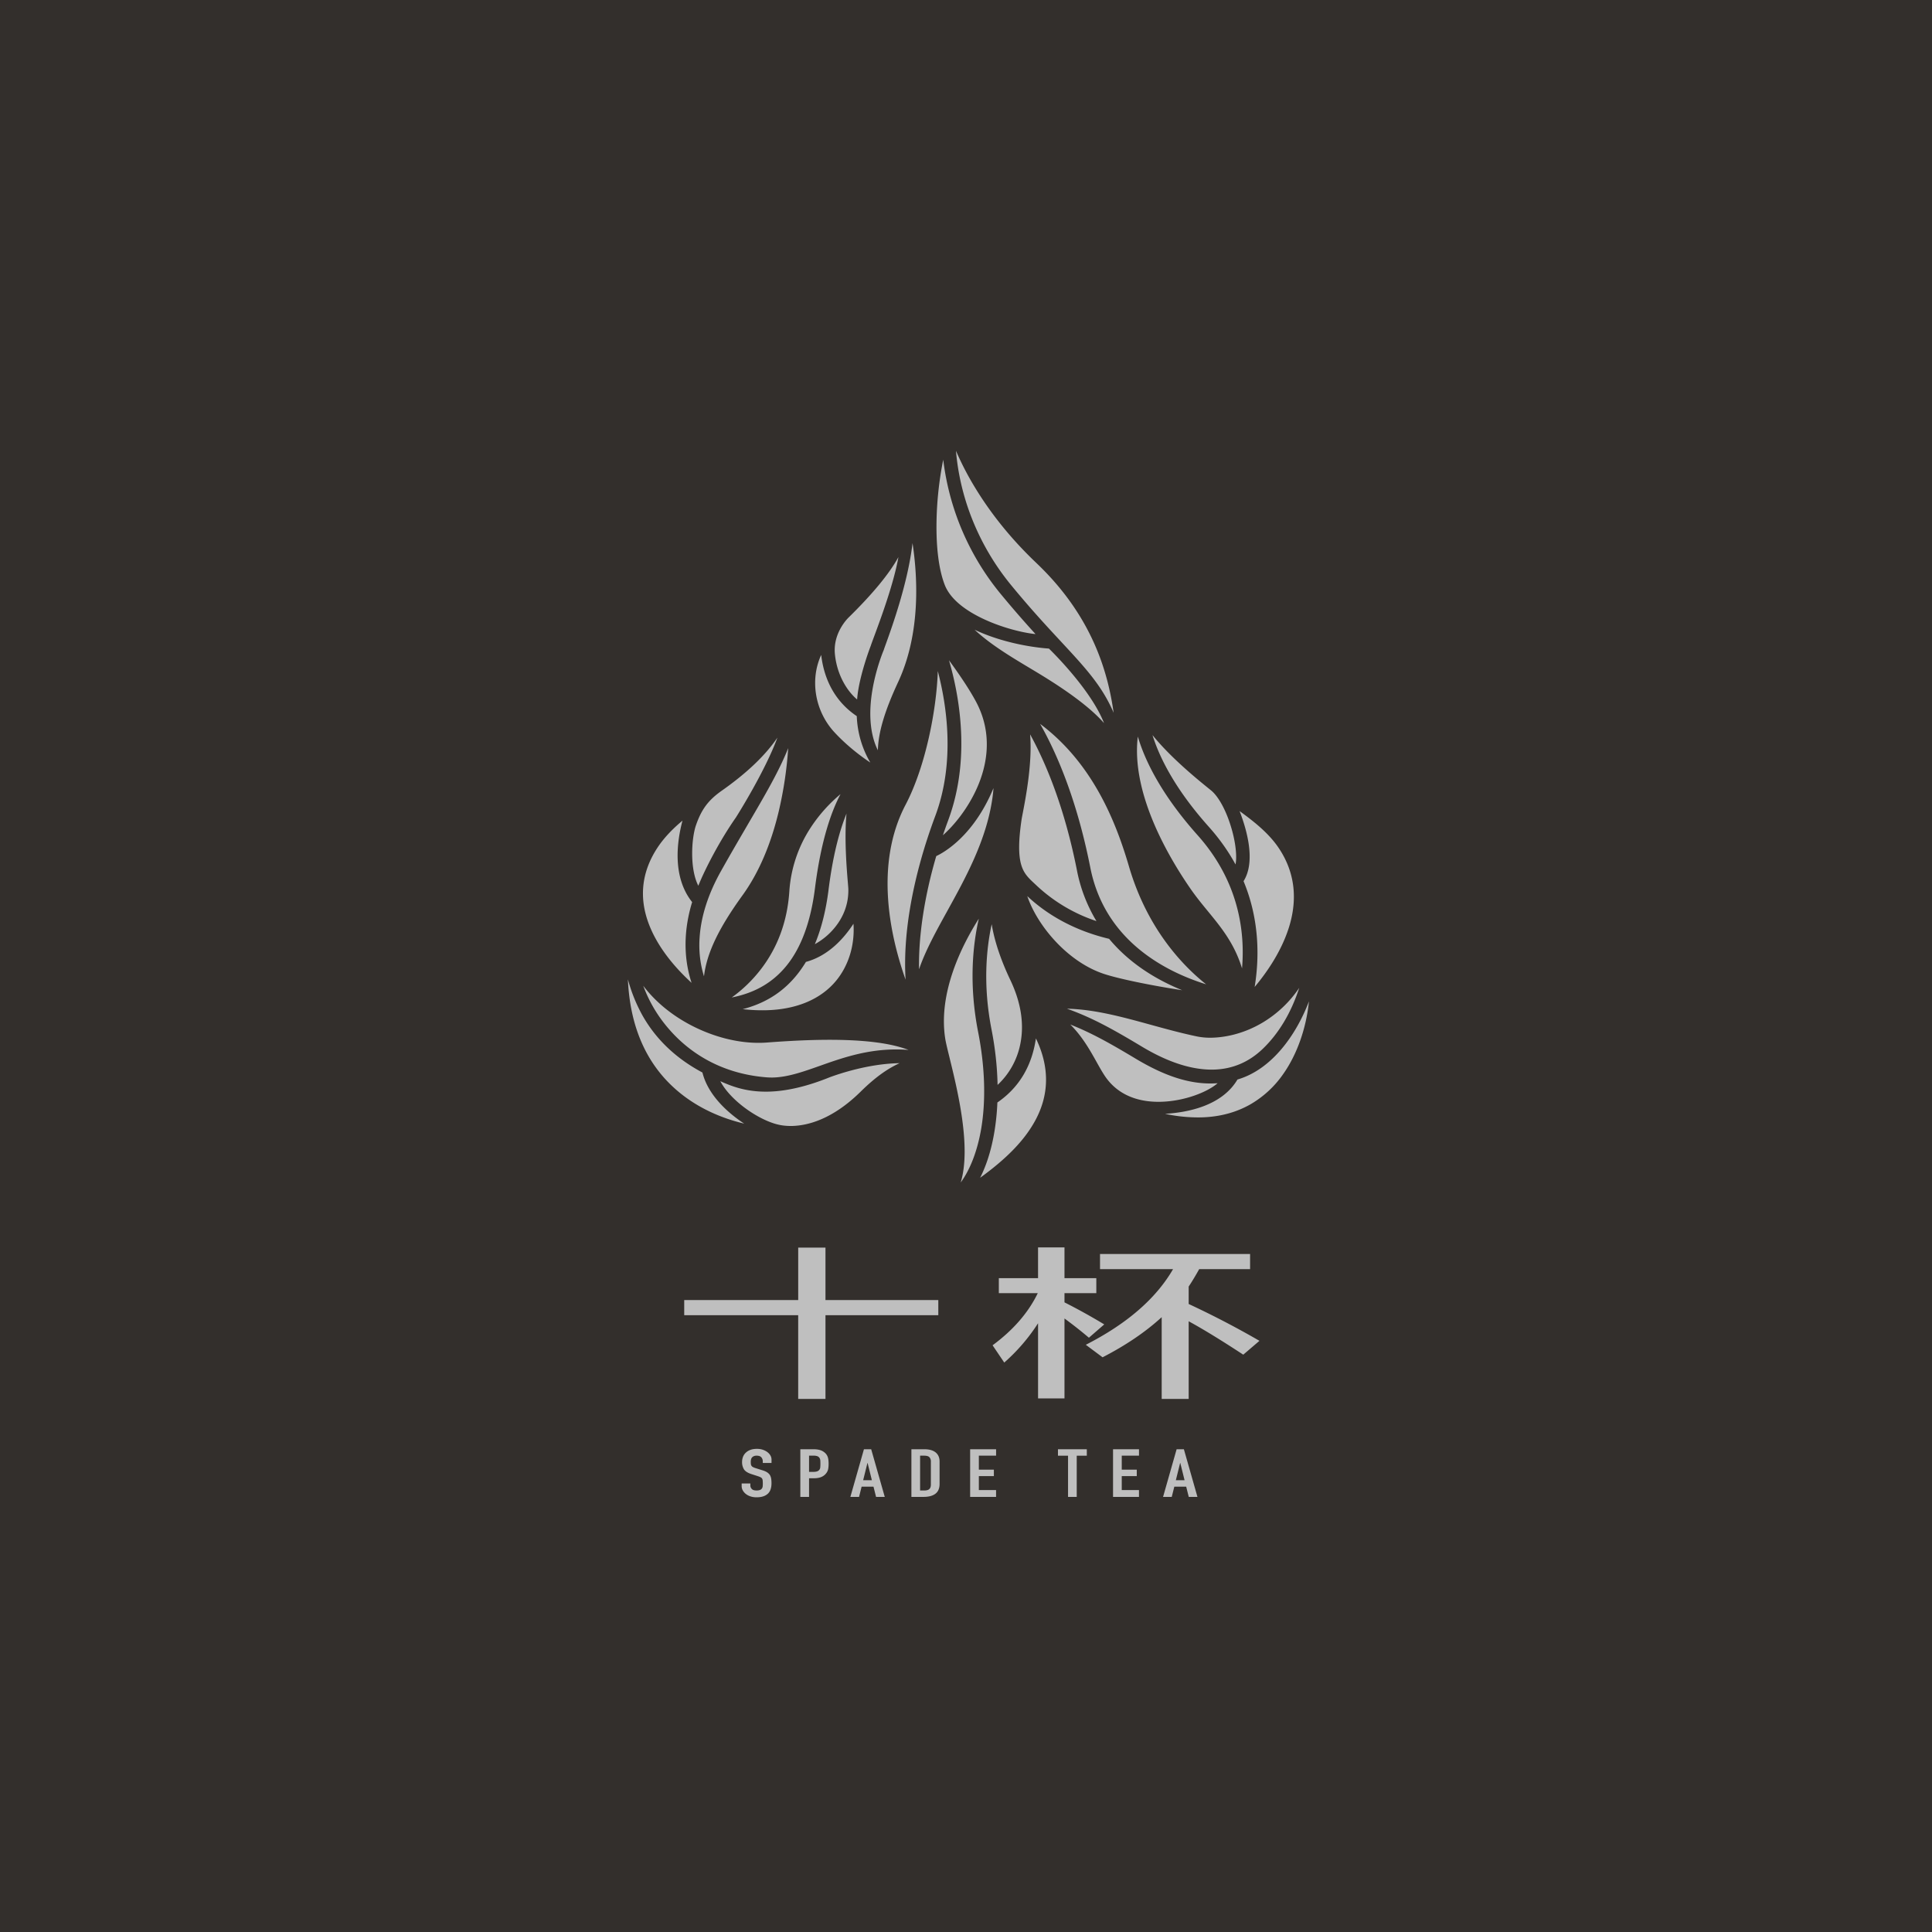 <svg width="120" height="120" fill="none" xmlns="http://www.w3.org/2000/svg">
    <path fill="#332F2C" d="M0 0h120v120H0z"/>
    <path d="M68.575 44.916c-1.215-1.39-3.543-2.782-4.58-3.401l-.005-.003-.004-.002-.006-.004c-1.208-.724-2.453-1.47-3.446-2.392 2.061.973 4.255 1.147 4.617 1.17.367.358 2.64 2.63 3.424 4.633zm-6.379-7.975a16.147 16.147 0 0 1-3.61-8.388 21.42 21.42 0 0 0-.417 3.852c-.027 1.636.149 2.992.509 3.92.438 1.13 1.816 1.893 2.895 2.333 1.04.424 2.104.664 2.745.726a65.774 65.774 0 0 1-2.122-2.443zm2.18-1.968c-1.516-1.44-2.797-3.014-3.808-4.678A18.449 18.449 0 0 1 59.377 28c.1 1.181.346 2.357.733 3.504a15.475 15.475 0 0 0 2.74 4.897c1.202 1.46 2.182 2.514 3.047 3.444l.004.004.008.01c1.502 1.618 2.544 2.74 3.262 4.415-.355-2.509-1.318-5.996-4.796-9.301zm-10.292 5.14c.029-.092.094-.269.203-.563.41-1.105 1.224-3.3 1.515-4.947-.566 1.03-1.599 2.285-3.08 3.738l-.011.011c-.107.104-.985 1.002-.852 2.292.137 1.343.804 2.324 1.378 2.801.098-1.374.804-3.222.847-3.332zm-.868 4.367c-1.562-1.05-2.071-2.6-2.21-3.802-.714 1.548-.393 3.488.82 4.802.82.887 1.712 1.538 2.23 1.883a6.152 6.152 0 0 1-.84-2.883zm2.57-2.12c1.407-3.024 1.213-6.515.892-8.63-.274 2.423-1.262 5.174-1.652 6.26l-.002.003c-.052.146-.11.305-.132.377l-.002.008-.004.008c-.02.046-.474 1.125-.702 2.487-.178 1.06-.251 2.535.342 3.727.028-1.116.423-2.441 1.26-4.24zm-9.664 13.244c.997-1.38 1.754-3.137 2.25-5.223a24.02 24.02 0 0 0 .584-3.915c-.55 1.396-1.422 2.888-2.499 4.727l-.045.078-.022.038c-.486.832-1.038 1.776-1.614 2.805-.792 1.415-1.237 2.804-1.322 4.126a6.551 6.551 0 0 0 .272 2.402c.172-1.443.905-2.976 2.396-5.038zm-.422-4.817.007-.01c.133-.21 1.82-2.894 2.581-4.966-.739 1.095-1.894 2.2-3.443 3.289-.858.602-1.284 1.177-1.63 2.196-.11.328-.235 1.004-.222 1.83.012.77.146 1.432.381 1.89.419-1.048 1.343-2.825 2.326-4.229zm-2.71 5.244c-1.245-1.564-.947-3.754-.6-5.06-.67.56-1.177 1.109-1.55 1.674-1.054 1.6-1.188 3.313-.398 5.091.613 1.384 1.668 2.538 2.513 3.31-.374-1.137-.623-2.86.035-5.015zm37.02 1.72c.621-1.858.427-3.563-.579-5.069-.615-.92-1.53-1.646-2.438-2.304.464 1.198 1.007 3.147.246 4.354 1.035 2.484.964 4.899.69 6.569.714-.851 1.596-2.105 2.08-3.55zm-3.475-6.136c-.31-1.149-.815-2.116-1.317-2.525l-.115-.093c-.671-.542-2.38-1.923-3.52-3.34.41 1.323 1.35 3.295 3.501 5.7.654.732 1.211 1.518 1.656 2.335.094-.465.019-1.25-.205-2.077zm-2.147.264c-2.315-2.595-3.3-4.718-3.716-6.131-.424 3.496 1.862 7.42 3.295 9.487.339.487.71.94 1.039 1.34.854 1.04 1.663 2.027 2.139 3.573.192-2.242-.178-5.379-2.757-8.269zm-13.7-2.948c.576-1.3 1.033-3.282-.06-5.337-.43-.81-1.112-1.8-1.684-2.583.346 1.189.578 2.393.69 3.587.218 2.316-.034 4.462-.749 6.377-.106.286-.212.584-.32.904.683-.602 1.545-1.643 2.123-2.948zm-2.596 1.749c1.257-3.365.703-6.917.156-9.002-.074 2.403-.762 5.947-2 8.305-1.965 3.745-.933 8.238 0 10.866-.181-2.896.466-6.48 1.844-10.17zm.75 5.895c1.134-2.052 2.417-4.378 2.793-6.966.032-.216.056-.436.072-.66-1.238 2.993-3.105 4.015-3.554 4.224-.733 2.49-1.109 4.966-1.07 7.032.395-1.158 1.06-2.363 1.76-3.63zm-9.98 3.394c.907-1.122 1.497-2.734 1.756-4.79.381-3.03 1.042-4.827 1.59-5.856a9.478 9.478 0 0 0-1.877 2.115 8.211 8.211 0 0 0-1.305 3.942c-.123 1.819-.707 3.429-1.738 4.785a8.67 8.67 0 0 1-1.838 1.79c1.445-.283 2.563-.935 3.412-1.986zm2.83-2.174c.473-.514 1.03-1.379.999-2.584a9.7 9.7 0 0 0-.03-.392v-.005c-.071-.855-.228-2.742-.083-4.28-.5 1.227-.876 2.822-1.118 4.752-.16 1.268-.446 2.398-.848 3.357a4.174 4.174 0 0 0 1.08-.848zm.237 3.124c.783-.947 1.172-2.228 1.081-3.543-.594.912-1.561 1.994-2.953 2.37-.923 1.53-2.21 2.493-3.926 2.934.523.059 1.024.081 1.493.067 1.87-.054 3.36-.687 4.305-1.828zm11.432 3.985c.27-1.262.066-2.618-.607-4.032-.424-.888-.949-2.177-1.158-3.469-.33 1.51-.554 3.775-.01 6.543.227 1.161.353 2.318.375 3.441a4.716 4.716 0 0 0 1.4-2.483zm-2.428 5.265c.311-1.783.25-3.879-.178-6.06-.589-2.99-.33-5.426.04-7.048-1.07 1.688-2.533 4.614-2.084 7.459.04.253.143.671.274 1.202l.001.007c.483 1.968 1.356 5.524.685 7.718.585-.796 1.027-1.941 1.262-3.278zm3.343-.526c.904-1.633.926-3.363.066-5.146-.251 1.726-1.056 3.064-2.393 3.98-.075 1.822-.454 3.467-1.073 4.678 1.656-1.196 2.74-2.318 3.4-3.512zm2.615-15.584c-.796-4.027-1.99-6.778-2.91-8.447.148 1.748-.267 3.905-.45 4.864-.038.196-.066.34-.079.422-.195 1.326-.2 2.226-.018 2.83.161.537.453.81.823 1.155l.126.118a10.062 10.062 0 0 0 3.72 2.21 9.61 9.61 0 0 1-1.212-3.152zm3.237-.223c-.77-2.627-2.178-6.371-5.526-8.875.986 1.73 2.269 4.62 3.12 8.931.411 2.081 1.468 3.815 3.14 5.156 1.12.896 2.483 1.599 4.053 2.09-1.417-1.124-3.646-3.414-4.787-7.302zm-1.238 4.477c-2.464-.586-4.1-1.728-5.084-2.654.626 1.846 2.505 4.083 4.755 4.83.896.3 2.944.724 4.868 1.016-1.895-.772-3.42-1.845-4.54-3.192zM50.927 66.2c1.275-.452 2.72-.963 4.46-1.013a9.76 9.76 0 0 1 1.048.026c-.938-.355-2.601-.712-6.039-.612-.836.025-1.772.076-2.782.154a6.621 6.621 0 0 1-.308.015c-1.408.04-2.969-.349-4.395-1.095-1.207-.632-2.22-1.472-2.958-2.447a8.63 8.63 0 0 0 1.624 2.721c1.066 1.222 2.98 2.729 6.05 2.967.13.01.267.013.411.01.916-.027 1.874-.367 2.889-.726zm-7.3.415c-1.658-.883-2.922-2.095-3.755-3.603A10.04 10.04 0 0 1 39 60.829c.126 2.881 1.104 5.16 2.913 6.781 1.418 1.272 3.06 1.884 4.31 2.18-.789-.516-2.214-1.633-2.595-3.177zm9.829 1.19c1.051-1.036 1.804-1.484 2.42-1.77l-.12.003c-1.825.053-3.565.63-4.228.875l-.009.004c-1.37.554-2.627.852-3.74.885-1.435.041-2.36-.346-3.04-.647.651 1.223 2.342 2.379 3.539 2.683h.004c.11.028.443.111.945.097.97-.03 2.493-.421 4.229-2.13zm22.174-.526a5.948 5.948 0 0 1-.288.015c-1.463.042-3-.452-4.834-1.556-1.594-.957-2.748-1.597-4.03-2.103.74.733 1.228 1.603 1.628 2.318.18.324.331.59.487.83.923 1.422 2.431 1.683 3.534 1.65 1.458-.042 2.88-.606 3.503-1.154zm2.788-2.12c1.006-.963 1.772-2.24 2.28-3.802a7.196 7.196 0 0 1-2.22 2.124c-1.322.804-2.547.953-3.16.971a4.165 4.165 0 0 1-.953-.073c-.981-.204-1.948-.47-2.883-.727l-.018-.005c-1.784-.49-3.477-.954-5.197-.996 1.527.544 2.767 1.22 4.662 2.359 1.638.984 3.144 1.462 4.478 1.424 1.147-.034 2.16-.463 3.011-1.276zm-.761 3.438a6.333 6.333 0 0 0 2.045-1.886c.859-1.216 1.43-2.837 1.6-4.518-.766 2.025-2.273 4.225-4.441 4.858-.975 1.65-3.124 2.05-4.5 2.13a9.673 9.673 0 0 0 2.27.221c1.124-.031 2.142-.302 3.026-.805zM51.272 77.49v3.26h7.008v.94h-7.008v5.199h-1.695v-5.2h-7.079v-.94h7.08v-3.258h1.694zM66.117 86.858h-1.641v-4.669a11.547 11.547 0 0 1-2.1 2.442l-.725-1.073c1.289-.95 2.224-2.033 2.807-3.238h-2.419v-.93h2.436v-1.91h1.642v1.91h1.977v.93h-1.977v.572c.811.41 1.64.868 2.47 1.369l-.953.827a26.88 26.88 0 0 0-1.517-1.195v4.965zm11.528-8.97v.94h-3.16c-.212.378-.424.736-.654 1.083v1.082a55.794 55.794 0 0 1 4.396 2.288l-1.006.86c-1.342-.88-2.472-1.574-3.39-2.074v4.822h-1.676v-5.077c-1.006.92-2.224 1.746-3.672 2.492l-1.042-.777c2.56-1.307 4.36-2.87 5.42-4.699h-4.537v-.94h9.32zM47.92 90.868h-.542v-.096a.383.383 0 0 0-.087-.252c-.058-.07-.157-.106-.294-.106a.416.416 0 0 0-.18.033.334.334 0 0 0-.112.083.316.316 0 0 0-.058.123.617.617 0 0 0-.016.143c0 .059.003.107.008.146a.235.235 0 0 0 .133.183.904.904 0 0 0 .167.066l.414.13c.12.036.217.078.291.126a.601.601 0 0 1 .175.168.648.648 0 0 1 .08.227c.014.084.02.18.02.29 0 .124-.015.24-.047.346a.67.67 0 0 1-.153.273.764.764 0 0 1-.292.183c-.12.044-.267.066-.44.066-.13 0-.253-.018-.365-.054a.906.906 0 0 1-.292-.15.743.743 0 0 1-.193-.222.553.553 0 0 1-.071-.276v-.158h.54v.132c0 .078.03.148.088.21.058.063.156.094.294.094a.59.59 0 0 0 .215-.031c.051-.02.09-.05.119-.09a.283.283 0 0 0 .05-.139 1.926 1.926 0 0 0-.002-.372.272.272 0 0 0-.043-.12.28.28 0 0 0-.098-.075c-.04-.02-.095-.04-.162-.063l-.387-.125c-.233-.075-.39-.173-.47-.297a.84.84 0 0 1-.118-.463.86.86 0 0 1 .058-.316.682.682 0 0 1 .175-.258.8.8 0 0 1 .284-.172c.114-.043.251-.064.41-.064.135 0 .258.02.37.058.11.04.207.09.288.154.163.132.244.285.244.457v.208h-.002zM49.71 92.975v-2.96h.812c.149 0 .28.015.392.046a.78.78 0 0 1 .308.162.613.613 0 0 1 .19.272c.036.104.054.245.054.422 0 .133-.01.245-.029.337a.62.62 0 0 1-.124.257.73.73 0 0 1-.298.227c-.124.054-.286.08-.487.08h-.276v1.157h-.541zm.542-2.56v1.006h.26c.109 0 .194-.013.254-.038a.28.28 0 0 0 .183-.257c.005-.06.008-.13.008-.204 0-.07-.002-.135-.005-.198a.36.36 0 0 0-.048-.164.274.274 0 0 0-.127-.109.618.618 0 0 0-.243-.037h-.282zM52.818 92.975l.843-2.96h.45l.843 2.96h-.54l-.16-.636h-.737l-.16.636h-.54zm1.336-1.035-.266-1.072h-.01l-.266 1.072h.542zM56.609 92.975v-2.96h.8c.31 0 .547.067.708.2.161.133.242.322.242.565v1.385c0 .277-.086.482-.258.613-.171.132-.418.197-.74.197h-.752zm.54-2.56v2.162h.25c.152 0 .26-.03.324-.09.063-.06.095-.153.095-.28V90.78a.382.382 0 0 0-.09-.27c-.06-.064-.17-.096-.33-.096h-.249zM60.257 92.975v-2.96h1.612v.399h-1.071v.869h.933v.399h-.933v.869h1.07v.424h-1.611zM66.338 92.975v-2.56h-.626v-.4h1.792v.4h-.626v2.56h-.54zM69.133 92.975v-2.96h1.612v.399h-1.071v.869h.933v.399h-.933v.869h1.07v.424h-1.611zM72.24 92.975l.842-2.96h.451l.843 2.96h-.54l-.16-.636h-.737l-.16.636h-.54zm1.336-1.035-.266-1.072h-.01l-.266 1.072h.542z" fill="#BFBFBF"/>
</svg>
